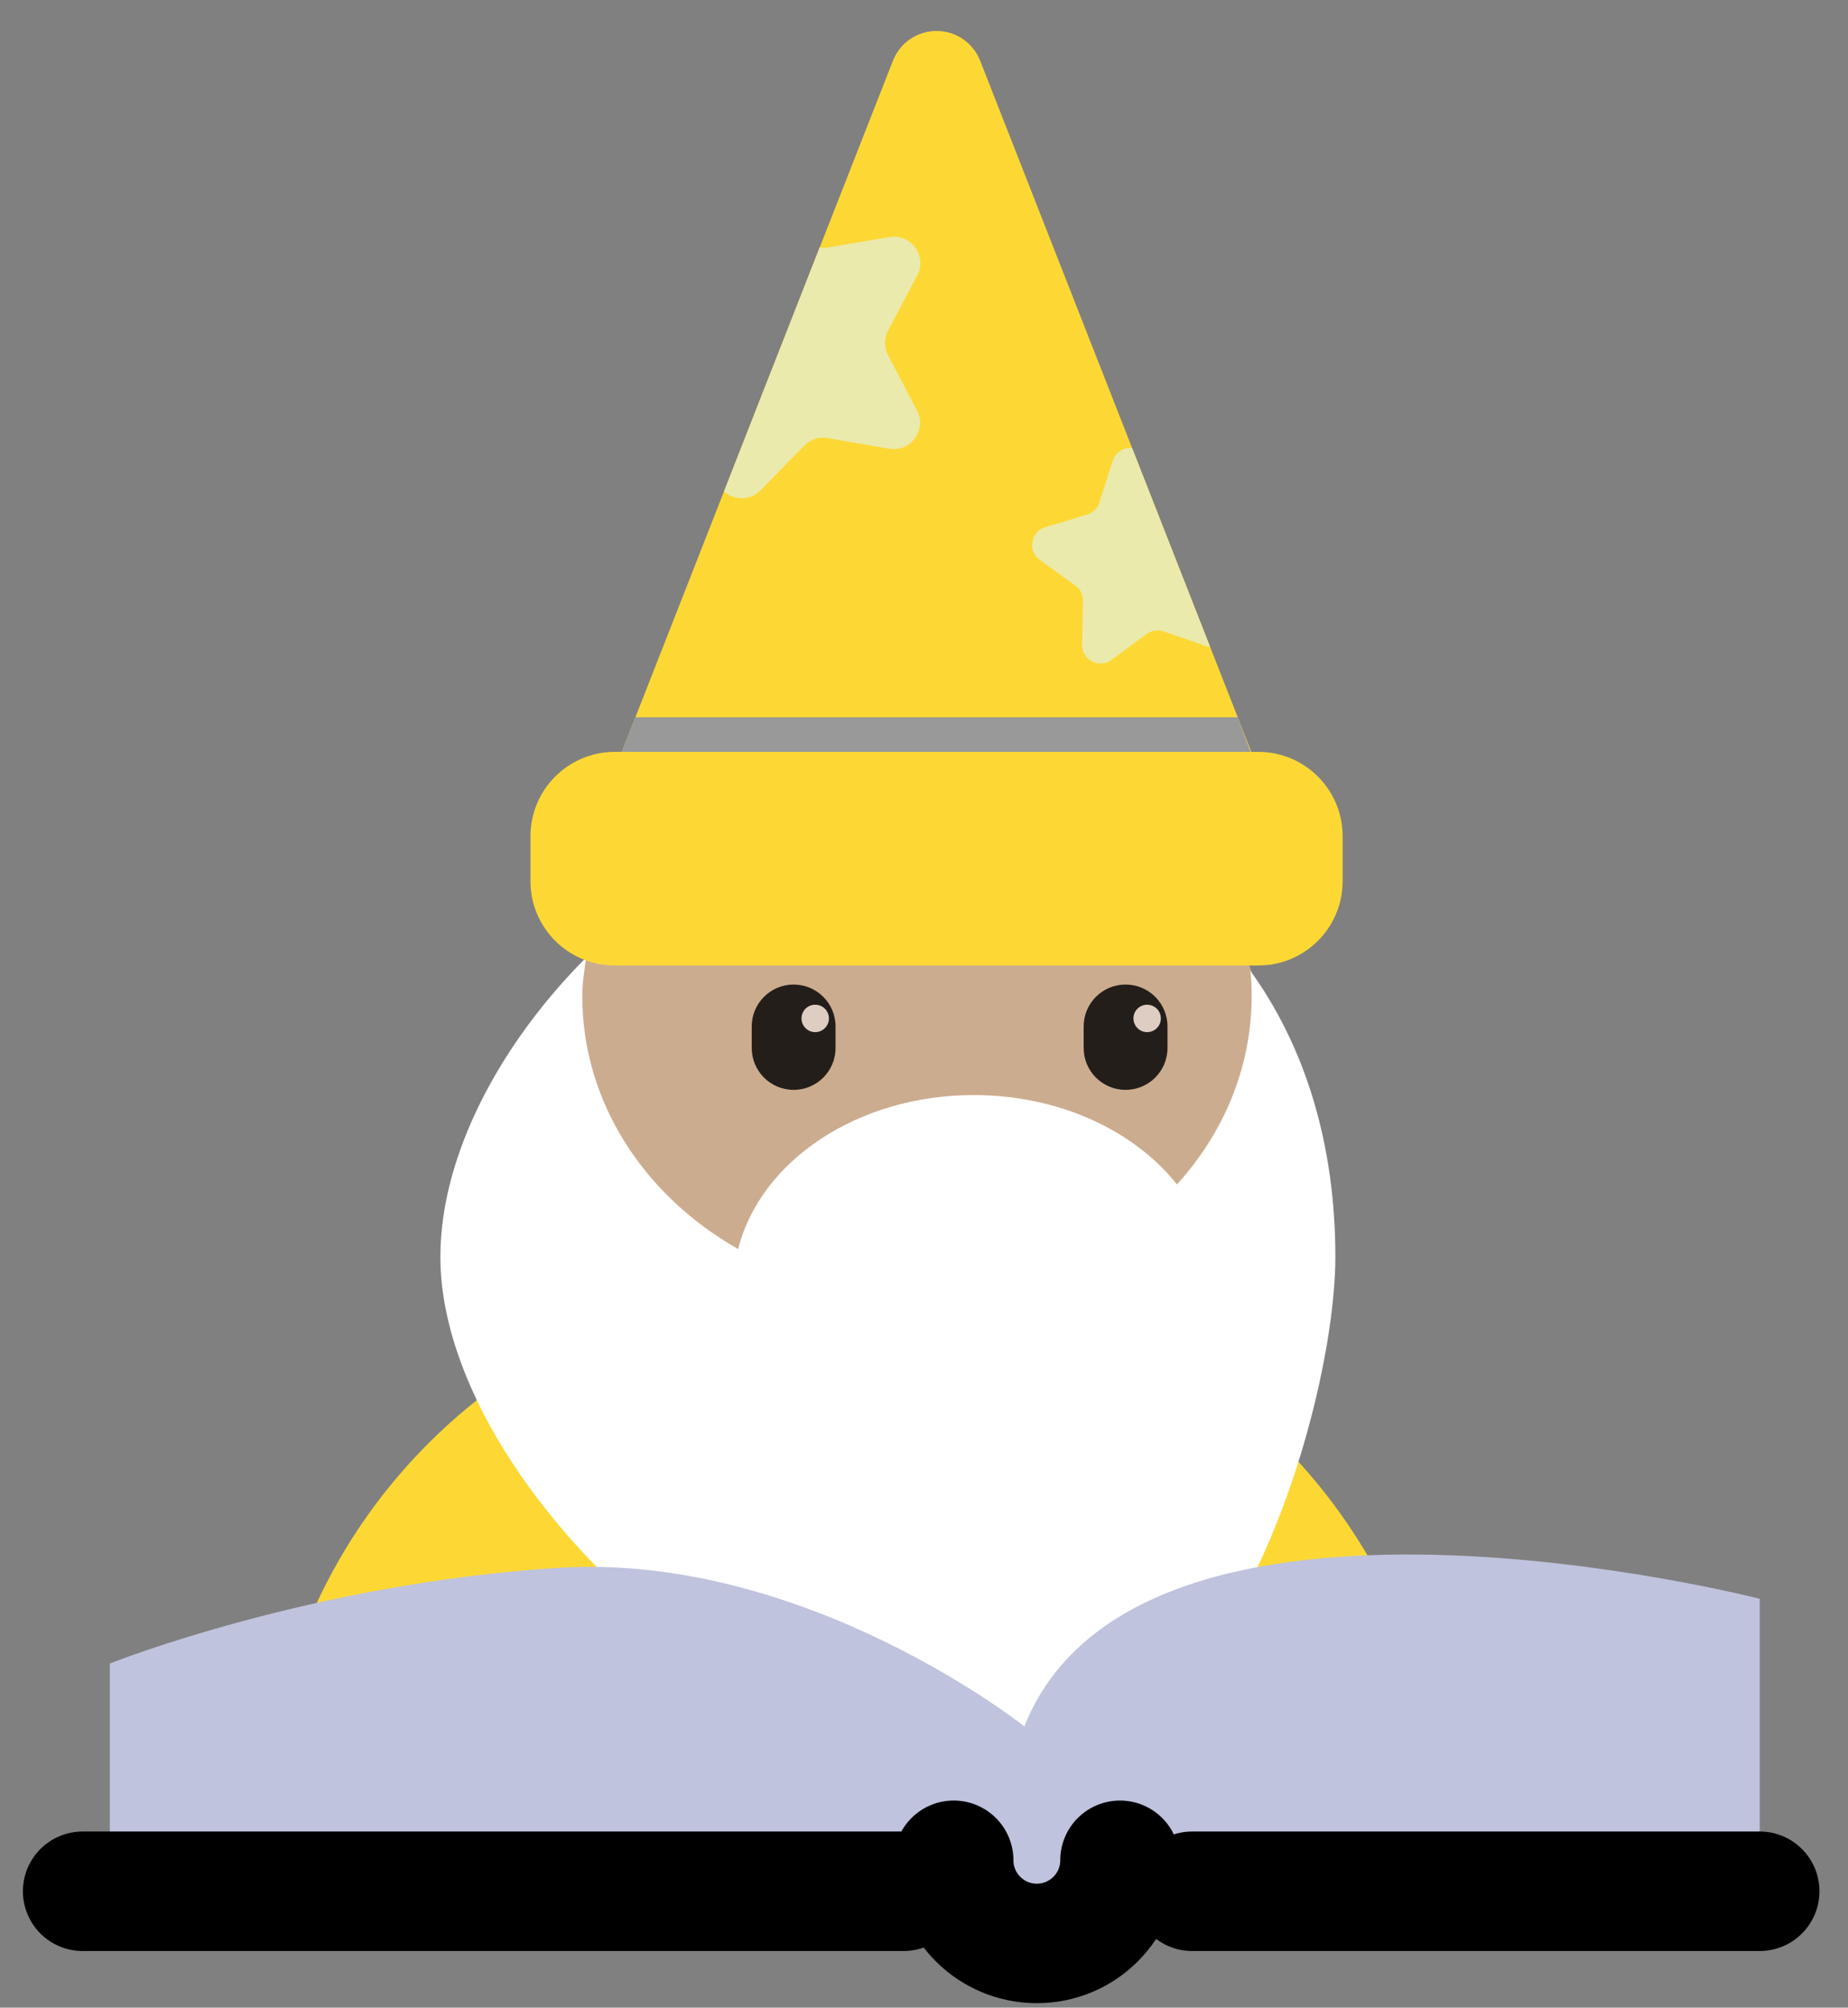<svg width="58" height="63" viewBox="0 0 58 63" fill="none" xmlns="http://www.w3.org/2000/svg">
<rect x="0" y="0" width="58" height="63" fill="#808080" stroke="none"/>
<path d="M45.318 57.648H8.327C8.327 47.998 16.149 40.176 25.798 40.176H27.847C37.496 40.176 45.318 47.998 45.318 57.648Z" fill="#FDD835"/>
<path d="M39.694 33.151C39.694 38.492 34.798 42.822 28.758 42.822C22.718 42.822 17.821 38.492 17.821 33.151C17.821 27.81 22.718 23.48 28.758 23.48C34.798 23.48 39.694 27.81 39.694 33.151Z" fill="#CCAC8F"/>
<path d="M41.911 39.443C41.911 42.428 40.511 48.516 37.53 52.431C36.846 53.329 35.994 53.2 34.801 52.165C34.429 54.434 32.736 56.04 31.247 56.04C30.29 56.04 28.658 55.416 27.339 52.736C27.054 53.369 25.267 53.937 24.237 53.369C18.399 50.15 13.821 44.202 13.821 39.443C13.821 36.269 15.675 32.776 18.396 30.049C18.34 30.444 18.275 30.846 18.275 31.254C18.275 34.596 20.227 37.53 23.167 39.195C23.858 36.439 26.907 34.363 30.562 34.363C33.247 34.363 35.603 35.482 36.939 37.168C38.405 35.553 39.283 33.495 39.283 31.254C39.283 30.989 39.271 30.727 39.246 30.468C40.919 32.785 41.911 35.817 41.911 39.443Z" fill="white"/>
<path d="M39.493 23.594H39.273L30.762 1.904C30.541 1.341 29.999 0.971 29.394 0.971C28.79 0.971 28.247 1.341 28.026 1.904L19.516 23.594H19.295C17.834 23.594 16.649 24.779 16.649 26.24V27.651C16.649 29.113 17.834 30.297 19.295 30.297H39.493C40.954 30.297 42.139 29.113 42.139 27.651V26.24C42.139 24.779 40.954 23.594 39.493 23.594Z" fill="#FDD835"/>
<g style="mix-blend-mode:multiply">
<path d="M38.847 22.508H19.941L19.516 23.594H39.25L38.847 22.508Z" fill="#999999"/>
</g>
<path d="M23.871 15.384L25.243 13.982C25.433 13.787 25.707 13.699 25.975 13.745L27.908 14.08C28.583 14.197 29.099 13.489 28.781 12.883L27.871 11.145C27.744 10.904 27.745 10.616 27.872 10.376L28.788 8.641C29.107 8.035 28.594 7.326 27.919 7.441L25.984 7.769C25.897 7.784 25.809 7.783 25.724 7.77L22.723 15.418C23.032 15.697 23.538 15.726 23.871 15.384Z" fill="#EAEAAD"/>
<path d="M34.922 14.46L34.504 15.77C34.446 15.951 34.302 16.093 34.12 16.148L32.804 16.546C32.345 16.685 32.244 17.29 32.634 17.57L33.75 18.373C33.905 18.484 33.995 18.664 33.991 18.855L33.963 20.229C33.953 20.709 34.498 20.992 34.884 20.707L35.992 19.894C36.146 19.781 36.345 19.751 36.525 19.814L37.824 20.265C37.876 20.283 37.928 20.293 37.978 20.296L35.532 14.06C35.277 14.036 35.012 14.178 34.922 14.46Z" fill="#EAEAAD"/>
<path d="M24.908 30.895C24.182 30.895 23.593 31.484 23.593 32.21V32.885C23.593 33.612 24.182 34.2 24.908 34.2C25.635 34.2 26.224 33.612 26.224 32.885V32.21C26.224 31.484 25.635 30.895 24.908 30.895Z" fill="#231E1A"/>
<path d="M26.016 31.958C26.016 32.196 25.823 32.389 25.586 32.389C25.348 32.389 25.155 32.196 25.155 31.958C25.155 31.72 25.348 31.528 25.586 31.528C25.823 31.528 26.016 31.72 26.016 31.958Z" fill="#DDCDC3"/>
<path d="M35.326 30.895C34.599 30.895 34.011 31.484 34.011 32.21V32.885C34.011 33.612 34.599 34.2 35.326 34.2C36.053 34.2 36.642 33.612 36.642 32.885V32.21C36.642 31.484 36.053 30.895 35.326 30.895Z" fill="#231E1A"/>
<path d="M36.434 31.958C36.434 32.196 36.241 32.389 36.003 32.389C35.766 32.389 35.573 32.196 35.573 31.958C35.573 31.72 35.766 31.528 36.003 31.528C36.241 31.528 36.434 31.72 36.434 31.958Z" fill="#DDCDC3"/>
<path d="M32.15 54.175C32.15 54.175 25.282 48.708 17.514 49.199C9.746 49.691 3.447 52.201 3.447 52.201V59.348H29.404C29.404 59.348 31.804 62.742 35.151 59.348H55.229V50.17C55.229 50.17 35.734 45.157 32.15 54.175Z" fill="#BFC3DD"/>
<path d="M2.594 59.348H28.362" stroke="black" stroke-width="3.75" stroke-miterlimit="10" stroke-linecap="round"/>
<path d="M37.415 59.348H55.229" stroke="black" stroke-width="3.75" stroke-miterlimit="10" stroke-linecap="round"/>
<path d="M35.151 58.376C35.151 59.817 33.983 60.985 32.541 60.985C31.1 60.985 29.932 59.817 29.932 58.376" stroke="black" stroke-width="3.75" stroke-miterlimit="10" stroke-linecap="round"/>
</svg>
